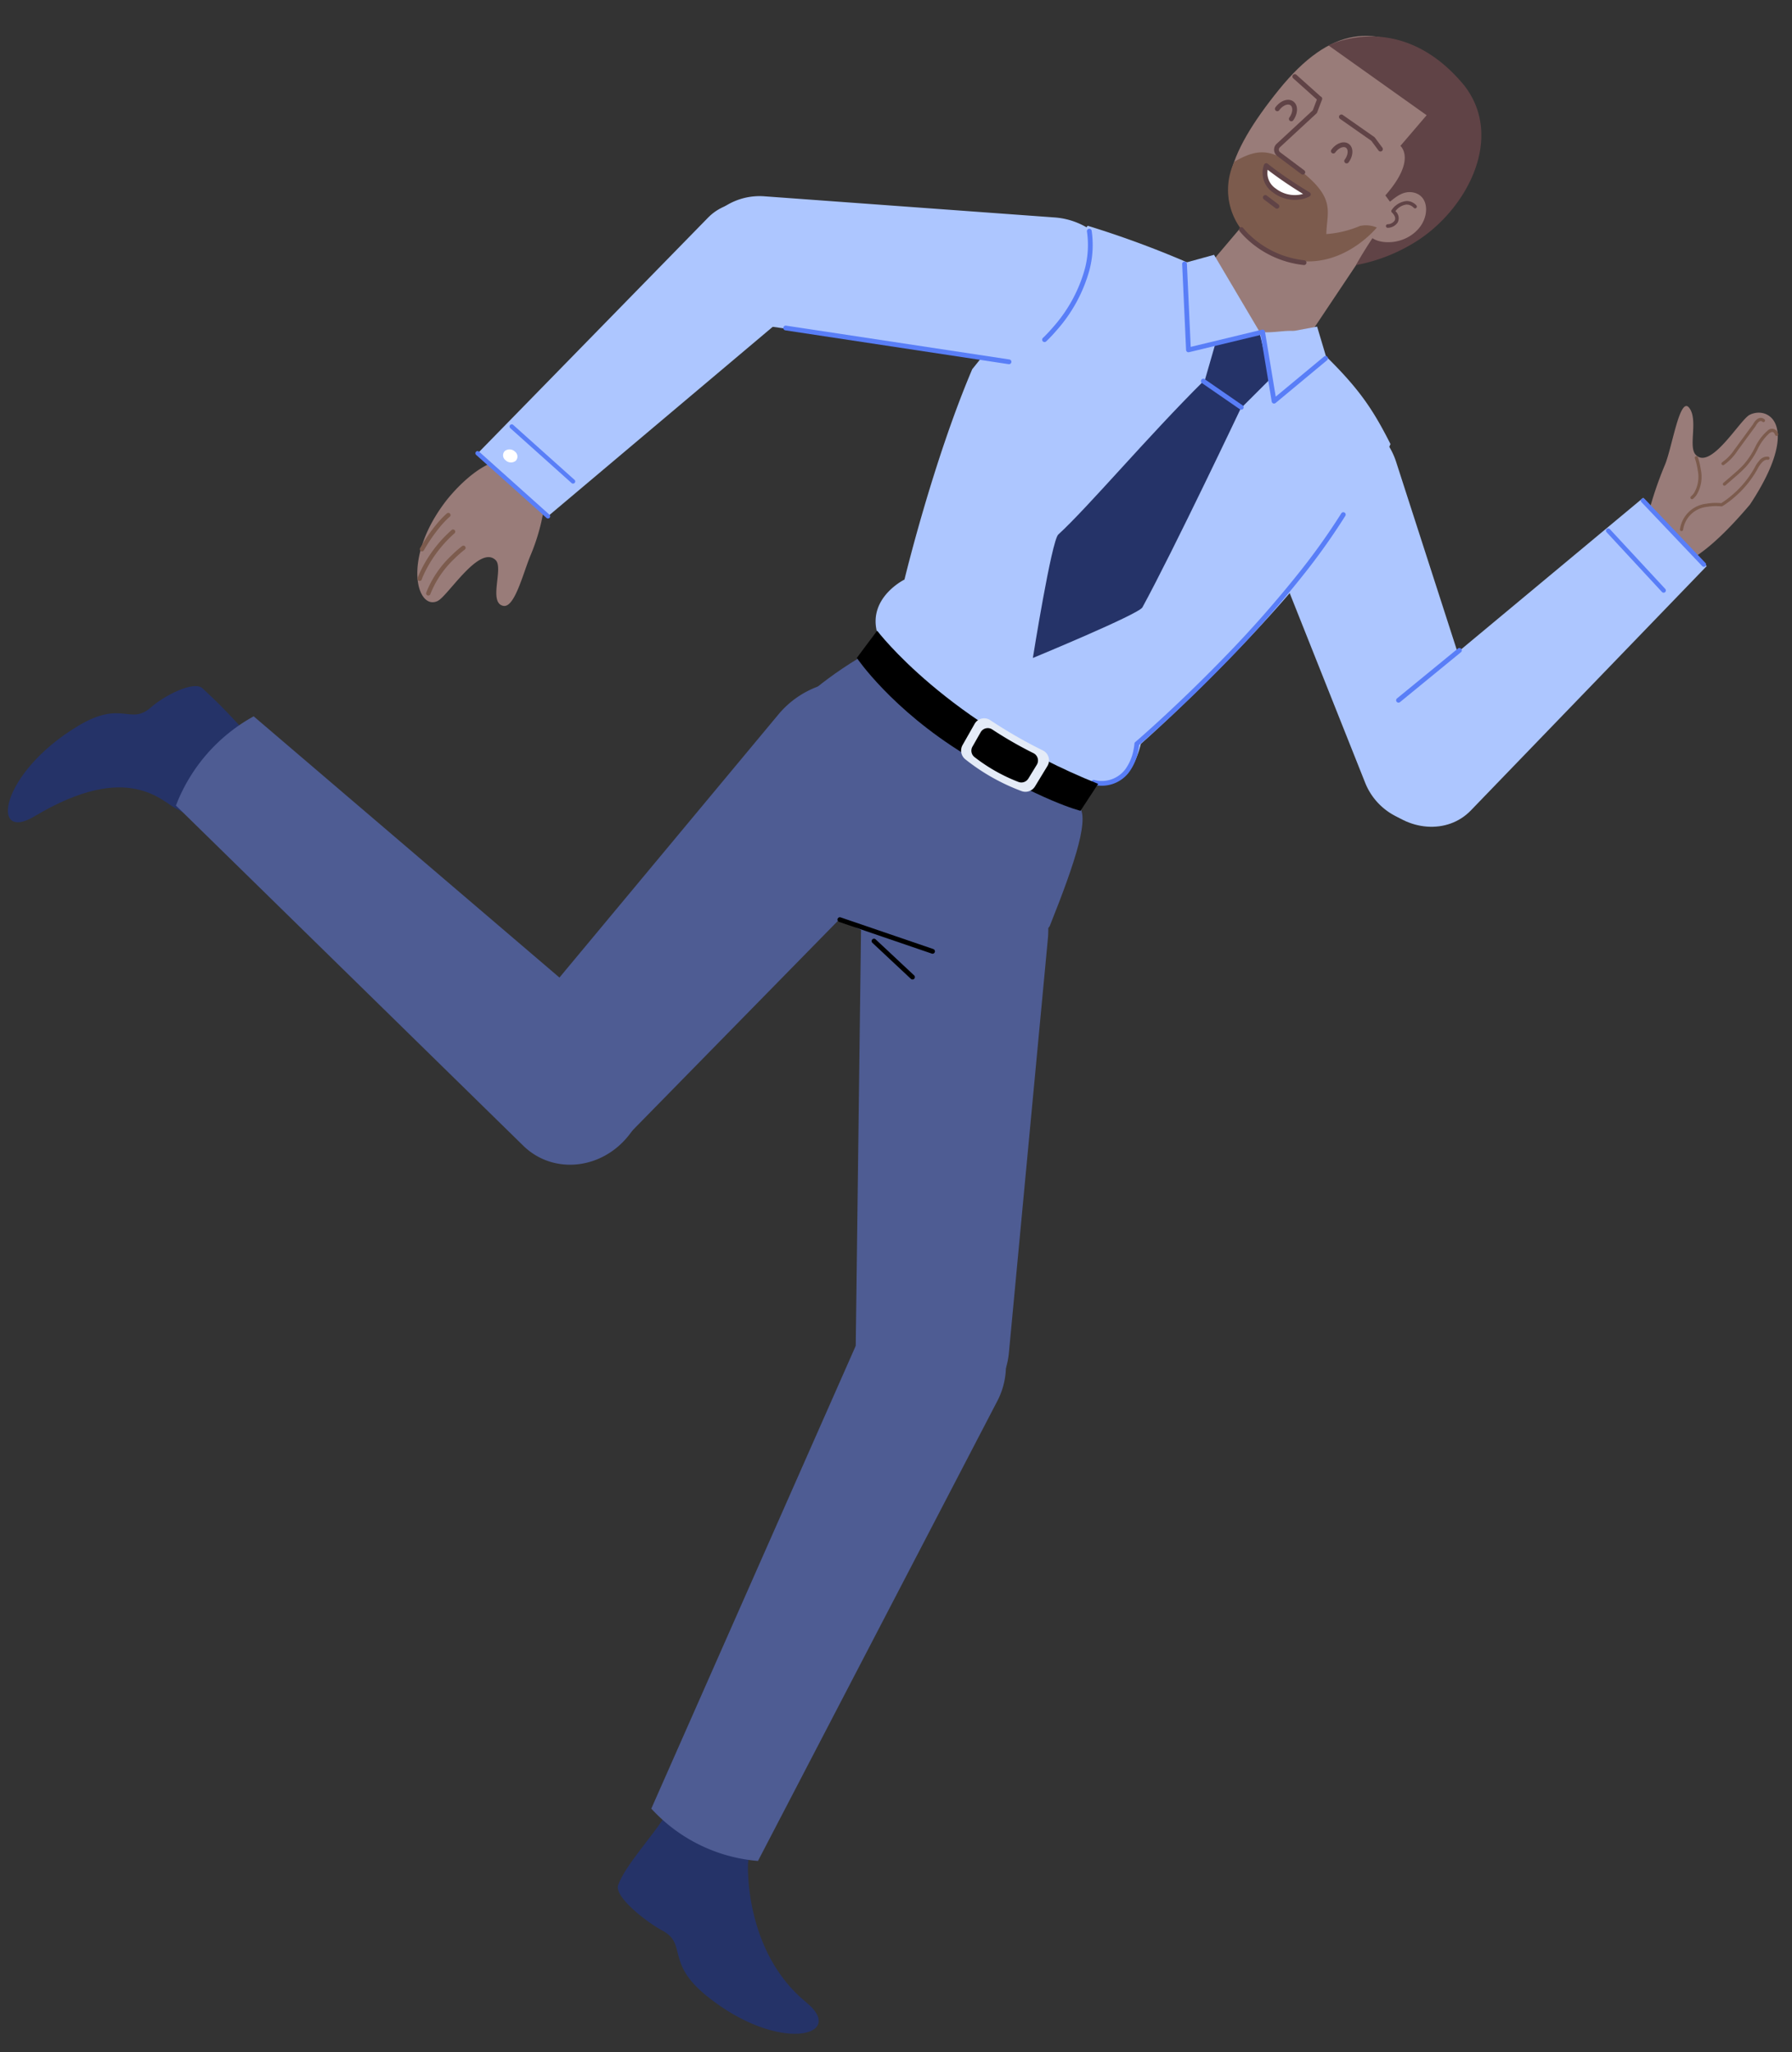 <svg xmlns="http://www.w3.org/2000/svg" width="262.546" height="300.604" viewBox="0 0 262.546 300.604">
  <rect x="0" y="0" width="262.546" height="300.604" fill="#333333" stroke="none"/>
  <g id="Groupe_2852" data-name="Groupe 2852" transform="matrix(0.883, 0.469, -0.469, 0.883, 92.343, -54.352)">
    <path id="Tracé_7823" data-name="Tracé 7823" d="M7.1,27.047c-4.129,0-4.319-6.069-4.319-6.069a53.5,53.5,0,0,1-1.214-7.455C1.3,10.725-1.266,3.53.8,4.477c2,.918,2.5,5.04,4.011,5.6,3.07,1.132,3.367-7.542,4.277-8.843C10.855-1.3,16.619-1.016,15.3,12.8Q12.2,27.047,7.1,27.047Z" transform="translate(189.775 23.517)" fill="#997c79" fill-rule="evenodd"/>
    <path id="Tracé_7824" data-name="Tracé 7824" d="M2.579.029C2-.1,1.64.236,1.491.811a2.6,2.6,0,0,0-.078.584v.092L1.227,2.71.8,5.665.747,6a6.773,6.773,0,0,1-.71,2.483.233.233,0,0,0,.393.25,7.464,7.464,0,0,0,.8-2.821l.546-3.76.1-.659V1.487a2.157,2.157,0,0,1,.063-.56c.094-.361.25-.509.534-.445a.233.233,0,0,0,.1-.454Z" transform="translate(198.539 24.277)" fill="#7c5b4d"/>
    <path id="Tracé_7825" data-name="Tracé 7825" d="M3.726.338A.91.91,0,0,0,2.145.644a7.361,7.361,0,0,0-.474,2.965v.185a11.155,11.155,0,0,1-.314,2.973c-.1.368-.218.744-.394,1.227l-.249.659c-.2.524-.565,1.456-.7,1.8a.233.233,0,0,0,.435.166L1.271,8.5,1.4,8.151c.18-.494.306-.883.406-1.266a11.153,11.153,0,0,0,.329-2.864V3.794A7.365,7.365,0,0,1,2.561.852c.228-.456.47-.507.857-.166A.233.233,0,0,0,3.726.338Z" transform="translate(200.131 24.905)" fill="#7c5b4d"/>
    <path id="Tracé_7826" data-name="Tracé 7826" d="M5.684,2.616A14.547,14.547,0,0,1,4.723,7.3a14.341,14.341,0,0,1-.665,1.5l-.114.214c-.036.067-.071.128-.1.185l-.04.069L3.708,9.3c-.132.055-.278.122-.436.2a7.8,7.8,0,0,0-1.319.829,4.387,4.387,0,0,0-1.7,5.112A.233.233,0,1,0,.694,15.3a3.933,3.933,0,0,1,1.547-4.6,7.34,7.34,0,0,1,1.24-.778c.111-.055.215-.1.313-.147L3.964,9.7l.072-.028a.232.232,0,0,0,.118-.094L4.2,9.5l.045-.076.109-.194q.057-.1.119-.224a14.82,14.82,0,0,0,.687-1.547A14.988,14.988,0,0,0,6.149,2.6l.006-.31V2.281a3.975,3.975,0,0,1,.1-.973c.112-.47.308-.77.582-.852A.233.233,0,0,0,6.7.01,1.456,1.456,0,0,0,5.8,1.2a4.377,4.377,0,0,0-.113.969V2.31Z" transform="translate(197.453 28.863)" fill="#7c5b4d"/>
    <path id="Tracé_7827" data-name="Tracé 7827" d="M.388.06A.233.233,0,1,0,.077.406L.141.465.173.5C.251.571.339.659.433.759a9.719,9.719,0,0,1,.794.952A4.668,4.668,0,0,1,2.34,4.983a2.646,2.646,0,0,1-.164.623.233.233,0,0,0,.432.173A3.094,3.094,0,0,0,2.8,5.046a5.093,5.093,0,0,0-1.2-3.61,10.16,10.16,0,0,0-.832-1L.627.291.5.161C.445.112.409.078.388.06Z" transform="translate(194.7 33.732)" fill="#7c5b4d"/>
    <path id="Tracé_7828" data-name="Tracé 7828" d="M17.7,18.227,18.831,7.073,3.588,0,.209,15.494a8.8,8.8,0,0,0,3.953,9.452,11.41,11.41,0,0,0,1.051.556A8.9,8.9,0,0,0,17.7,18.227Z" transform="translate(118.863 24.894)" fill="#997c79" fill-rule="evenodd"/>
    <path id="Tracé_7829" data-name="Tracé 7829" d="M29.931,20.449C26.38,32.171,17.266,36.341,9.244,35.562c-9.563-.928-10.479-9.406-8.2-21.157C3.358,2.472,9.121-.861,18.088.179,27.436,1.263,33.528,8.575,29.931,20.449Z" transform="translate(114.558 0.646)" fill="#997c79" fill-rule="evenodd"/>
    <path id="Tracé_7830" data-name="Tracé 7830" d="M18.692,21.888c.416-.895.913-2.424,2.505-2.828,2.193-.558,3.674,2.046,3.015,4.514-.8,2.991-3.755,4.442-5.277,4.233-.282,3-.282,4.619-.282,4.619a25.135,25.135,0,0,0,6.441-7.69c4.071-7.6,3.891-19.1-4.756-22.985C6.768-3.886,0,5.893,0,5.893L17.5,8.178,16.21,13.951s3.088.623,1.455,7.44Z" transform="translate(118.978 0)" fill="#604346" fill-rule="evenodd"/>
    <path id="Tracé_7831" data-name="Tracé 7831" d="M.392,0A.349.349,0,0,0,.26.686L.306.7l5.53.68,1.612.766a.348.348,0,0,0,.442-.124l.023-.041a.349.349,0,0,0-.124-.442l-.041-.023L6.084.721A.341.341,0,0,0,6.014.7L5.977.69Z" transform="translate(125.233 13.908)" fill="#604346"/>
    <path id="Tracé_7832" data-name="Tracé 7832" d="M16.876,6.784C15.284,3.663,15.827,1.159,7.541.117,3.509-.389,1.9.73,0,3.741a9.62,9.62,0,0,0,9.414,9.178C20.82,13.674,22.958,2.463,22.958,2.463a4.136,4.136,0,0,0-2.284.95A15.557,15.557,0,0,1,16.876,6.784Z" transform="translate(114.789 23.667)" fill="#7c5b4d" fill-rule="evenodd"/>
    <path id="Tracé_7833" data-name="Tracé 7833" d="M0,0A53.876,53.876,0,0,0,7.424.824,4.713,4.713,0,0,1,2.766,2.66,3.114,3.114,0,0,1,0,0Z" transform="translate(119.186 25.722)" fill="#fff" fill-rule="evenodd"/>
    <path id="Tracé_7834" data-name="Tracé 7834" d="M.42.007l.2.038.451.08L1.2.147C1.834.252,2.572.359,3.4.457c1.36.162,2.828.289,4.388.367a.349.349,0,0,1,.278.535A4.193,4.193,0,0,1,7.056,2.4a5.232,5.232,0,0,1-3.989.956A3.431,3.431,0,0,1,.594,1.9,3.374,3.374,0,0,1,0,.384.349.349,0,0,1,.42.007ZM.814.79.776.672a2.945,2.945,0,0,0,.393.831A2.737,2.737,0,0,0,3.162,2.663a4.538,4.538,0,0,0,3.474-.823l.148-.116c.1-.079.185-.159.27-.242l-.336-.02c-1.194-.078-2.329-.184-3.4-.311l-.547-.068Q1.974.979,1.3.871Z" transform="translate(118.838 25.373)" fill="#604346"/>
    <path id="Tracé_7835" data-name="Tracé 7835" d="M2.51,0A.349.349,0,0,0,2.2.345l0,.047.241,1.936L.066,9.147A1.175,1.175,0,0,0,.92,10.681l.074.014,4.362.681a.349.349,0,0,0,.154-.679l-.046-.01L1.1,10.005A.477.477,0,0,1,.71,9.43l.015-.053L3.134,2.482a.35.35,0,0,0,.019-.1l0-.054L2.9.306A.349.349,0,0,0,2.557,0Z" transform="translate(118.964 13.035)" fill="#604346"/>
    <path id="Tracé_7836" data-name="Tracé 7836" d="M.4,0A.349.349,0,0,0,.247.683l.046.01,2.086.336A.349.349,0,0,0,2.537.351L2.491.34Z" transform="translate(120.93 29.566)" fill="#604346"/>
    <path id="Tracé_7837" data-name="Tracé 7837" d="M.433.01A.349.349,0,0,0,.22.673L.265.688,4.771,1.8a.349.349,0,0,0,.213-.663l-.045-.014Z" transform="translate(116.403 11.885)" fill="#604346"/>
    <path id="Tracé_7838" data-name="Tracé 7838" d="M11.058.221a.349.349,0,0,0-.452-.2,13.708,13.708,0,0,1-8.756.5C1.469.425,1.132.313.842.2L.653.126C.583.1.531.075.5.059a.349.349,0,1,0-.3.63L.324.745c.07.03.16.067.268.108.311.119.67.238,1.072.348a14.4,14.4,0,0,0,9.2-.528A.349.349,0,0,0,11.058.221Z" transform="translate(120.013 35.331)" fill="#604346"/>
    <path id="Tracé_7839" data-name="Tracé 7839" d="M2.694.06A1.89,1.89,0,0,0,1.318.226,3,3,0,0,0,.005,2.409a.262.262,0,0,0,.181.3c.657.2.94.508.93.871a1.28,1.28,0,0,1-.649.951.262.262,0,1,0,.277.444A1.786,1.786,0,0,0,1.64,3.6a1.37,1.37,0,0,0-1-1.279L.569,2.29l.012-.047A2.385,2.385,0,0,1,1.5.724L1.569.685a1.382,1.382,0,0,1,1-.117c.048.012.085.023.108.031L2.7.607A.262.262,0,0,0,2.9.122L2.834.1C2.8.087,2.749.073,2.694.06Z" transform="translate(138.46 20.431)" fill="#604346"/>
    <path id="Tracé_7840" data-name="Tracé 7840" d="M1.906.012C.988-.116.169.81,0,2.017a.349.349,0,1,0,.691.1C.815,1.242,1.348.639,1.811.7s.814.788.694,1.658a.349.349,0,0,0,.691.1C3.363,1.25,2.825.138,1.906.012Z" transform="translate(116.366 15.548)" fill="#604346"/>
    <path id="Tracé_7841" data-name="Tracé 7841" d="M1.85.011C.958-.111.164.786,0,1.954a.349.349,0,0,0,.691.1C.809,1.218,1.318.643,1.755.7s.772.751.658,1.583A.349.349,0,1,0,3.1,2.38C3.265,1.213,2.744.134,1.85.011Z" transform="translate(126.521 17.231)" fill="#604346"/>
    <path id="Tracé_7842" data-name="Tracé 7842" d="M49.367,45.809a9.391,9.391,0,0,0-.414-13.052L18.341,3.053a10.812,10.812,0,1,0-14.525,16l32.521,27.6A9.391,9.391,0,0,0,49.367,45.809Z" transform="translate(138.049 52.111)" fill="#adc6ff" fill-rule="evenodd"/>
    <path id="Tracé_7843" data-name="Tracé 7843" d="M.68,30.24A9.391,9.391,0,0,1,5.6,18.144L44.627.923a10.812,10.812,0,1,1,8.062,20.051L12.605,35.562A9.391,9.391,0,0,1,.68,30.24Z" transform="translate(50.727 46.054)" fill="#adc6ff" fill-rule="evenodd"/>
    <path id="Tracé_7844" data-name="Tracé 7844" d="M.328,10.29S1.694,1.487,6.4.2c4.263-1.167,6.767,3.216,6.767,3.216a29.48,29.48,0,0,1,1.848,7.875c.232,2.792,1.611,8.043-.052,8.526-2.169.632-2.539-4.932-4.116-5.393-3.2-.933-3.706,7.871-4.7,9.261C4.21,26.4-1.406,20.839.328,10.29Z" transform="translate(35.729 115.311)" fill="#997c79" fill-rule="evenodd"/>
    <path id="Tracé_7845" data-name="Tracé 7845" d="M1.982.032a.32.32,0,0,0-.427.15L1.486.334,1.4.529q-.044.1-.092.223c-.181.45-.363.956-.532,1.507a15.062,15.062,0,0,0-.669,6.41.32.32,0,1,0,.635-.087A14.455,14.455,0,0,1,1.39,2.447c.163-.533.339-1.022.514-1.455L1.991.779c.028-.066.055-.128.08-.185L2.133.459A.32.32,0,0,0,1.982.032Z" transform="translate(39.711 130.037)" fill="#7c5b4d"/>
    <path id="Tracé_7846" data-name="Tracé 7846" d="M1.632.018a.32.32,0,0,0-.408.2A19.129,19.129,0,0,0,.069,8.289l.018.16C.1,8.6.12,8.7.132,8.769a.32.32,0,0,0,.63-.12L.744,8.54C.733,8.462.72,8.357.706,8.224A18.5,18.5,0,0,1,1.83.425.321.321,0,0,0,1.632.018Z" transform="translate(37.573 128.659)" fill="#7c5b4d"/>
    <path id="Tracé_7847" data-name="Tracé 7847" d="M1.511.027A.32.32,0,0,0,1.09.193l-.033.08C1.026.351.986.46.939.6L.91.687c-.13.4-.26.875-.381,1.427A25.123,25.123,0,0,0,0,6.537a.32.32,0,0,0,.64.024,24.5,24.5,0,0,1,.514-4.309c.1-.465.21-.871.318-1.22L1.519.887c.073-.223.129-.369.158-.438A.32.32,0,0,0,1.511.027Z" transform="translate(35.966 126.836)" fill="#7c5b4d"/>
    <path id="Tracé_7848" data-name="Tracé 7848" d="M13.417,55.674,0,52.362,13.619,6.008C14.9,1.643,20.239-.943,25.358.321S33.317,6.189,31.6,10.447Z" transform="translate(36.908 64.792)" fill="#adc6ff" fill-rule="evenodd"/>
    <path id="Tracé_7849" data-name="Tracé 7849" d="M.4.009A.32.32,0,0,0,.2.617L.243.631,13.66,3.943a.32.32,0,0,0,.2-.607l-.045-.015Z" transform="translate(36.587 116.834)" fill="#597ef7"/>
    <path id="Tracé_7850" data-name="Tracé 7850" d="M.4.01A.32.32,0,0,0,.2.617L.244.631,11.936,3.517a.32.32,0,0,0,.2-.607L12.089,2.9Z" transform="translate(39.154 111.023)" fill="#597ef7"/>
    <path id="Tracé_7851" data-name="Tracé 7851" d="M2.13,1.174A1.129,1.129,0,0,1,.781,1.8.9.9,0,0,1,.044.659,1.13,1.13,0,0,1,1.392.037.9.9,0,0,1,2.13,1.174Z" transform="translate(40.211 114.33)" fill="#fff" fill-rule="evenodd"/>
    <path id="Tracé_7852" data-name="Tracé 7852" d="M22.455,17.413c-2.337.151-9.613-3.1-17.968,10.745-3.939,6.529-7.463-3.2-.583-14.674,3.922-6.541,6.733-3.56,8.2-7.5C12.954,3.7,15.756-.427,17.452.036c2.962.807,3.792,1.039,7.169,2.213C44.637,9.21,42.286,17.685,22.455,17.413Z" transform="translate(0 166.434)" fill="#253368" fill-rule="evenodd"/>
    <path id="Tracé_7853" data-name="Tracé 7853" d="M8.5,83.762a11.245,11.245,0,0,0,13.53-7.719L39.29,17.609A13.719,13.719,0,1,0,12.7,10.916L.24,70.557A11.245,11.245,0,0,0,8.5,83.762Z" transform="translate(81.077 119.299)" fill="#4e5c93" fill-rule="evenodd"/>
    <path id="Tracé_7854" data-name="Tracé 7854" d="M4.132,0,73.386,15.388c5.774,1.283,9.4,7.459,7.969,13.594-1.411,6.068-7.205,9.7-12.83,8.043L.2,16.891A25.192,25.192,0,0,1,4.132,0Z" transform="translate(21.858 166.575)" fill="#4e5c93" fill-rule="evenodd"/>
    <path id="Tracé_7855" data-name="Tracé 7855" d="M47.569,65.782s13.722-36.438,11.7-55.967c-5.582-3.937-9.02-5.587-18.915-8.179-1.829-.479-4.624,3.075-6.832,2.73C30.261,3.856,27.778-.193,24.631.007A143.335,143.335,0,0,0,5.085,2.388L0,28.883C1.267,43.592,5.688,60.755,5.688,60.755S-.066,68.7,10.722,72.382C20.436,75.7,38.115,76.8,44.928,73.8,47.9,72.491,48.543,69.545,47.569,65.782Z" transform="translate(95.124 43.391)" fill="#adc6ff" fill-rule="evenodd"/>
    <path id="Tracé_7856" data-name="Tracé 7856" d="M6.556,0,9.838,3.328l-3.986,8.62L0,5.229Z" transform="translate(130.273 43.055)" fill="#adc6ff" fill-rule="evenodd"/>
    <path id="Tracé_7857" data-name="Tracé 7857" d="M14.712,7.036,3.191,0,0,3.011,6.416,13.664Z" transform="translate(115.367 40.853)" fill="#adc6ff" fill-rule="evenodd"/>
    <path id="Tracé_7858" data-name="Tracé 7858" d="M9.494,5.138,5.008,0,0,4.553l1.271,6.034,6.417.435Z" transform="translate(124.874 47.888)" fill="#253368" fill-rule="evenodd"/>
    <path id="Tracé_7859" data-name="Tracé 7859" d="M14.967.78s1.062,23.269.952,32.676c-.013,1.155-10.7,14.079-10.7,14.079S-.421,31.075.025,29.816C2.03,24.169,4.864,10.982,8.276,0Z" transform="translate(117.596 57.933)" fill="#253368" fill-rule="evenodd"/>
    <path id="Tracé_7860" data-name="Tracé 7860" d="M.649.172A.349.349,0,0,0,.027.484L.049.527l6.415,10.85a.349.349,0,0,0,.492.114l.039-.03L15.082,4.3l6.007,7.865a.349.349,0,0,0,.578-.035l.021-.045L25.416,3a.349.349,0,0,0-.624-.308l-.021.042-3.5,8.518L15.408,3.574a.35.35,0,0,0-.469-.08l-.04.03-8.05,7.133Z" transform="translate(115.016 43.711)" fill="#597ef7"/>
    <path id="Tracé_7861" data-name="Tracé 7861" d="M14.27,0A.349.349,0,0,0,13.9.325a95.387,95.387,0,0,1-1.259,9.847,166.2,166.2,0,0,1-4.13,17.316C7.369,31.4,6.153,35.168,4.932,38.665l-.244.7c-.373,1.057-.724,2.026-1.047,2.9l-.4,1.063-.288.749a.349.349,0,0,0,.007.273l.056.133c.013.031.026.066.041.1.075.2.151.423.222.67a6.993,6.993,0,0,1,.241,3.118A4.313,4.313,0,0,1,.242,51.805a.349.349,0,1,0,.215.664,5,5,0,0,0,3.751-3.98,7.664,7.664,0,0,0-.258-3.432c-.061-.213-.126-.411-.191-.592l-.073-.2-.03-.077.239-.623q.089-.234.189-.5L4.3,42.5c.325-.875.677-1.847,1.051-2.908,1.307-3.7,2.613-7.721,3.832-11.91a167.039,167.039,0,0,0,4.147-17.39A96.008,96.008,0,0,0,14.593.374.349.349,0,0,0,14.27,0Z" transform="translate(138.892 65.229)" fill="#597ef7"/>
    <path id="Tracé_7862" data-name="Tracé 7862" d="M32.261,4.47,19.349,0,.579,45.873c-1.846,4.511.876,9.839,6.011,11.692s10.583-.545,11.936-5.255Z" transform="translate(171.443 42.791)" fill="#adc6ff" fill-rule="evenodd"/>
    <path id="Tracé_7863" data-name="Tracé 7863" d="M.439.018a.331.331,0,0,0-.262.6l.045.02L11.532,4.577a.33.33,0,0,0,.262-.6l-.045-.02Z" transform="translate(188.178 49.113)" fill="#597ef7"/>
    <path id="Tracé_7864" data-name="Tracé 7864" d="M.436.017a.331.331,0,0,0-.251.61L.226.644,12.5,4.75a.331.331,0,0,0,.251-.61l-.041-.017Z" transform="translate(190.632 42.825)" fill="#597ef7"/>
    <path id="Tracé_7865" data-name="Tracé 7865" d="M4.938.027A.35.35,0,0,0,4.5.172L4.481.214.027,10.854a.349.349,0,0,0,.623.312l.021-.042L5.125.484A.349.349,0,0,0,4.938.027Z" transform="translate(172.693 74.813)" fill="#597ef7"/>
    <path id="Tracé_7866" data-name="Tracé 7866" d="M31.9.233a.349.349,0,0,0-.4-.226L31.457.02.234,10.993a.349.349,0,0,0,.186.671l.046-.013L31.688.678A.349.349,0,0,0,31.9.233Z" transform="translate(67.804 68.441)" fill="#597ef7"/>
    <path id="Tracé_7867" data-name="Tracé 7867" d="M.63.141A.349.349,0,1,0,.069.556,13.766,13.766,0,0,1,2.352,5.5a21.4,21.4,0,0,1-.084,9.682c-.13.586-.269,1.117-.408,1.582L1.791,17l-.113.341a.349.349,0,0,0,.657.236l.055-.161.067-.207q.035-.112.073-.239c.143-.481.286-1.028.42-1.631a22.085,22.085,0,0,0,.08-10A14.472,14.472,0,0,0,.63.141Z" transform="translate(100.445 46.023)" fill="#597ef7"/>
    <path id="Tracé_7868" data-name="Tracé 7868" d="M.389,0A.349.349,0,0,0,.262.687L.309.7,7,1.476A.349.349,0,0,0,7.127.792L7.081.783Z" transform="translate(125.523 57.584)" fill="#597ef7"/>
    <path id="Tracé_7869" data-name="Tracé 7869" d="M7.115,0s33.8,3.425,38.455,3.853c2.424.223,3.635,7.354,4.746,17.579C48.263,35.175,23.111,35.011,23.111,35.011,19.6,35.461,0,22.678,0,22.678S-.325,12.457,7.115,0Z" transform="translate(93.107 117.576)" fill="#4e5c93" fill-rule="evenodd"/>
    <path id="Tracé_7870" data-name="Tracé 7870" d="M39.887,4.626l-.43,4.7s-5.659,1.455-18.806.645C8,9.188,0,4.917,0,4.917L.765,0S16.171,7.189,39.887,4.626Z" transform="translate(100.026 112.641)" fill-rule="evenodd"/>
    <path id="Tracé_7871" data-name="Tracé 7871" d="M12.218,5.485l.2-3.421a1.615,1.615,0,0,0-1.6-1.751,69.338,69.338,0,0,1-8.947-.3A1.608,1.608,0,0,0,.1,1.611L0,5.111A1.636,1.636,0,0,0,1.3,6.784a30.027,30.027,0,0,0,9.528.25A1.642,1.642,0,0,0,12.218,5.485Z" transform="translate(119.703 116.429)" fill="#e4ebf7" fill-rule="evenodd"/>
    <path id="Tracé_7872" data-name="Tracé 7872" d="M9.426,3.9,9.574,1.48A1.2,1.2,0,0,0,8.334.238a58.2,58.2,0,0,1-6.9-.229A1.2,1.2,0,0,0,.071,1.137L0,3.613A1.19,1.19,0,0,0,1.005,4.8a25.254,25.254,0,0,0,7.35.194A1.2,1.2,0,0,0,9.426,3.9Z" transform="translate(121.091 117.505)" fill-rule="evenodd"/>
    <path id="Tracé_7873" data-name="Tracé 7873" d="M15.412,16.532s5.445,11.623,17.093,13.939c7.626,1.517-.022,8.617-13.408,5.995-7.631-1.495-5.972-5.4-10.214-5.4-2.458,0-8.572-1.011-8.813-2.87-.421-3.251,1.164-8.725,1.354-12.528C2.57-7.268,7.823-3.329,15.412,16.532Z" transform="translate(153.396 264.517)" fill="#253368" fill-rule="evenodd"/>
    <path id="Tracé_7874" data-name="Tracé 7874" d="M44.153,79.223A11.245,11.245,0,0,0,49.8,64.705L26.389,8.452A13.719,13.719,0,1,0,1.526,20l27.893,54.17A11.244,11.244,0,0,0,44.153,79.223Z" transform="translate(117.671 132.329)" fill="#4e5c93" fill-rule="evenodd"/>
    <path id="Tracé_7875" data-name="Tracé 7875" d="M.03,11.938a11.134,11.134,0,1,1,22.238-.9L22.9,87a23.776,23.776,0,0,1-17.4.563Z" transform="translate(147.009 193.002)" fill="#4e5c93" fill-rule="evenodd"/>
    <path id="Tracé_7876" data-name="Tracé 7876" d="M14.458,0,.294,2.271a.349.349,0,0,0,.063.694l.047,0L14.568.694A.349.349,0,0,0,14.5,0Z" transform="translate(115.475 149.97)"/>
    <path id="Tracé_7877" data-name="Tracé 7877" d="M.44.012A.349.349,0,0,0,.213.671L.258.686,7.712,2.7a.349.349,0,0,0,.227-.658l-.045-.015Z" transform="translate(121.368 152.668)"/>
  </g>
</svg>
